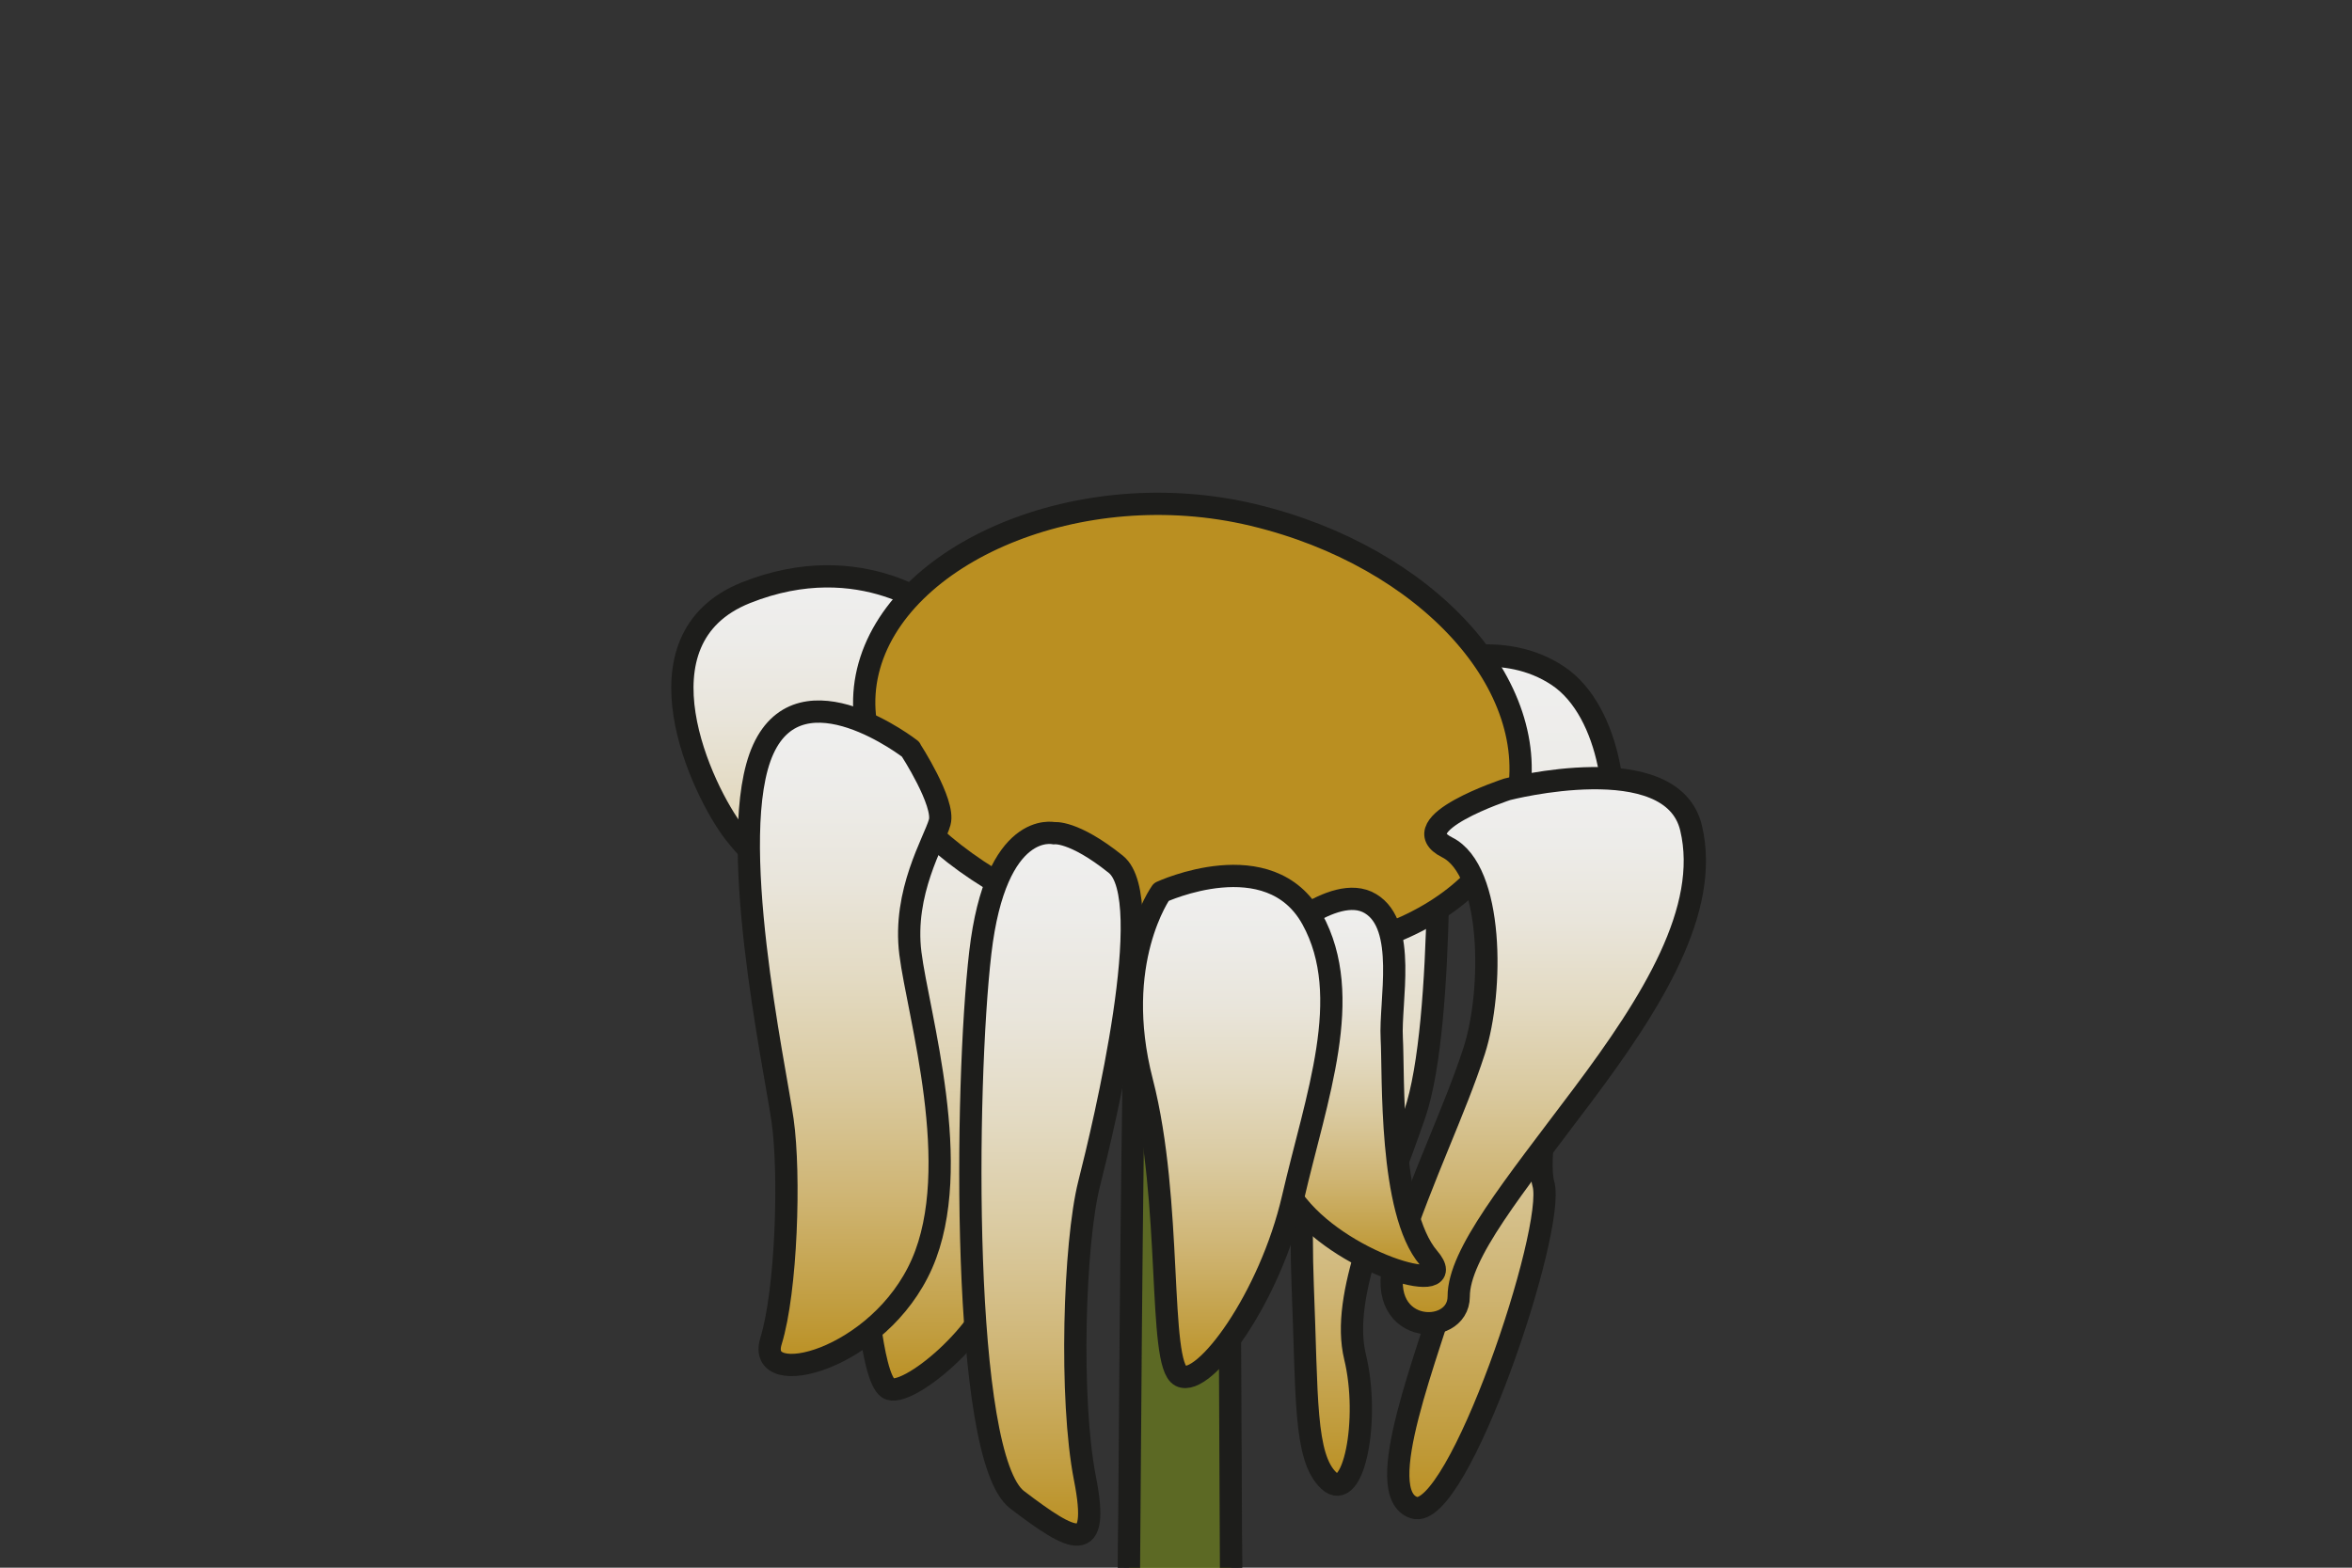 <?xml version="1.0" encoding="UTF-8"?>
<svg id="Camada_1" data-name="Camada 1" xmlns="http://www.w3.org/2000/svg" xmlns:xlink="http://www.w3.org/1999/xlink" viewBox="0 0 150 100">
  <rect x="0" y="0" width="150" height="100" fill="#333333" stroke="none"/>
  <defs>
    <style>
      .cls-1 {
        fill: url(#Gradiente_sem_nome_55-5);
      }

      .cls-1, .cls-2, .cls-3, .cls-4, .cls-5, .cls-6, .cls-7, .cls-8, .cls-9, .cls-10, .cls-11, .cls-12 {
        stroke: #1d1d1b;
        stroke-width: 1.42px;
      }

      .cls-1, .cls-2, .cls-4, .cls-5, .cls-6, .cls-7, .cls-8, .cls-9, .cls-10, .cls-11, .cls-12 {
        stroke-linecap: round;
        stroke-linejoin: round;
      }

      .cls-2 {
        fill: #ba8f21;
      }

      .cls-3 {
        fill: #5c6924;
        stroke-miterlimit: 10;
      }

      .cls-4 {
        fill: url(#Gradiente_sem_nome_55-8);
      }

      .cls-5 {
        fill: url(#Gradiente_sem_nome_55-3);
      }

      .cls-6 {
        fill: #8da627;
      }

      .cls-7 {
        fill: url(#Gradiente_sem_nome_55-9);
      }

      .cls-8 {
        fill: url(#Gradiente_sem_nome_55-6);
      }

      .cls-9 {
        fill: url(#Gradiente_sem_nome_55-4);
      }

      .cls-10 {
        fill: url(#Gradiente_sem_nome_55-2);
      }

      .cls-11 {
        fill: url(#Gradiente_sem_nome_55-7);
      }

      .cls-12 {
        fill: url(#Gradiente_sem_nome_55);
      }
    </style>
    <linearGradient id="Gradiente_sem_nome_55" data-name="Gradiente sem nome 55" x1="87.38" y1="48.58" x2="87.38" y2="94.71" gradientUnits="userSpaceOnUse">
      <stop offset="0" stop-color="#efefef"/>
      <stop offset=".12" stop-color="#edece9"/>
      <stop offset=".26" stop-color="#e9e5db"/>
      <stop offset=".41" stop-color="#e3dac2"/>
      <stop offset=".57" stop-color="#dacaa0"/>
      <stop offset=".74" stop-color="#cfb574"/>
      <stop offset=".91" stop-color="#c19d3f"/>
      <stop offset="1" stop-color="#ba8f21"/>
    </linearGradient>
    <linearGradient id="Gradiente_sem_nome_55-2" data-name="Gradiente sem nome 55" x1="61.08" y1="48.55" x2="61.08" y2="88.63" xlink:href="#Gradiente_sem_nome_55"/>
    <linearGradient id="Gradiente_sem_nome_55-3" data-name="Gradiente sem nome 55" x1="95.59" y1="41.82" x2="95.59" y2="96.2" xlink:href="#Gradiente_sem_nome_55"/>
    <linearGradient id="Gradiente_sem_nome_55-4" data-name="Gradiente sem nome 55" x1="51.75" y1="36.77" x2="51.75" y2="71.03" xlink:href="#Gradiente_sem_nome_55"/>
    <linearGradient id="Gradiente_sem_nome_55-5" data-name="Gradiente sem nome 55" x1="98.43" y1="49.64" x2="98.43" y2="84.42" xlink:href="#Gradiente_sem_nome_55"/>
    <linearGradient id="Gradiente_sem_nome_55-6" data-name="Gradiente sem nome 55" x1="67.03" y1="53.13" x2="67.03" y2="97.89" xlink:href="#Gradiente_sem_nome_55"/>
    <linearGradient id="Gradiente_sem_nome_55-7" data-name="Gradiente sem nome 55" x1="53.87" y1="45.39" x2="53.87" y2="87.07" xlink:href="#Gradiente_sem_nome_55"/>
    <linearGradient id="Gradiente_sem_nome_55-8" data-name="Gradiente sem nome 55" x1="85.51" y1="57.34" x2="85.51" y2="81.38" xlink:href="#Gradiente_sem_nome_55"/>
    <linearGradient id="Gradiente_sem_nome_55-9" data-name="Gradiente sem nome 55" x1="78.55" y1="55.87" x2="78.55" y2="87.84" xlink:href="#Gradiente_sem_nome_55"/>
  </defs>
  <path class="cls-6" d="M72,100c.15-10.78.31-17.27.48-18.15,1.47-7.37,5.4-3.97,5.8,0,.05.5.13,7.04.23,18.15"/>
  <path class="cls-3" d="M72,100c.15-22.24.31-35.65.48-37.45,1.47-15.22,5.4-8.2,5.8,0,.05,1.03.13,14.53.23,37.45"/>
  <g>
    <path class="cls-12" d="M91.66,48.58s.58,16.59-1.43,22.47-4.77,11.55-3.81,15.51c.96,3.96-.08,9.39-1.67,7.89-1.59-1.49-1.38-5.35-1.67-12.46s.36-30.28,2.97-31.87c2.61-1.59,5.61-1.55,5.61-1.55Z"/>
    <path class="cls-10" d="M55.12,80.89s.41,6.92,1.52,7.66,6.42-3.59,7.16-7.17c.74-3.58,4.32-18.03,4.32-18.03,0,0,1.11-12.47-2.47-14.45-3.58-1.98-11.78,5-11.78,5v14.69l1.25,12.3Z"/>
    <path class="cls-5" d="M91.85,42.26s4.08-1.44,7.51.85,4.16,8.78,3.05,11.56-4.81,17.96-3.98,20.84c.83,2.87-5.47,21.58-8.25,20.66s.93-9.82,2.41-15,8.71-26.37-.19-29.11c-8.89-2.75-.56-9.79-.56-9.79Z"/>
    <path class="cls-9" d="M59.98,39.11s-5-4.26-12.41-1.3c-7.41,2.96-2.78,12.66-.74,15.31,2.04,2.66,4.65,3.65,4.92,7.88s.64,13.49,2.12,8.67c1.48-4.82.64-14.58,1.25-16.55s4.86-14.02,4.86-14.02Z"/>
    <path class="cls-2" d="M96.72,51.32c-1.81,7.55-12.25,11.52-23.33,8.87-11.08-2.65-19.84-9.82-18.04-17.37s13.5-12.62,24.57-9.97c11.08,2.65,18.6,10.92,16.79,18.47Z"/>
    <path class="cls-1" d="M96.12,50.35s10.5-2.72,11.73,2.47-2.47,11.11-6.92,17.04c-4.45,5.93-7.9,10.13-7.9,12.84s-5.68,2.47-3.95-2.72,3.7-9.13,4.94-12.96c1.23-3.83,1.23-11.49-1.73-12.97s3.83-3.7,3.83-3.7Z"/>
    <path class="cls-8" d="M67.21,53.15s-3.7-.87-4.69,7.61c-.99,8.48-1.23,32.19,2.35,34.91,3.58,2.72,5.31,3.65,4.32-1.38-.99-5.04-.69-14.98.27-18.78.96-3.79,4.42-18.2,1.7-20.38s-3.95-1.98-3.95-1.98Z"/>
    <path class="cls-11" d="M58.07,47.79s-6.92-5.4-9.39,0c-2.47,5.4.74,20.22,1.23,23.68s.25,10.87-.74,14.08,6.92,1.23,9.63-4.94-.25-15.89-.74-19.8,1.52-7.12,1.87-8.36-1.87-4.66-1.87-4.66Z"/>
    <path class="cls-4" d="M80.92,60.23s4.12-4.01,6.48-2.59c2.36,1.41,1.23,6.25,1.36,8.59.13,2.34-.19,11.04,2.35,14.01,2.18,2.55-5.19.56-8.34-3.33-2.57-3.17-4.82-5.74-1.85-16.67Z"/>
    <path class="cls-7" d="M74.06,56.9s-3.21,4.45-1.23,12.1c1.98,7.66.99,18.03,2.47,18.77s5.68-4.94,7.16-11.36,3.95-12.84,1.23-17.78-9.63-1.73-9.63-1.73Z"/>
  </g>
</svg>